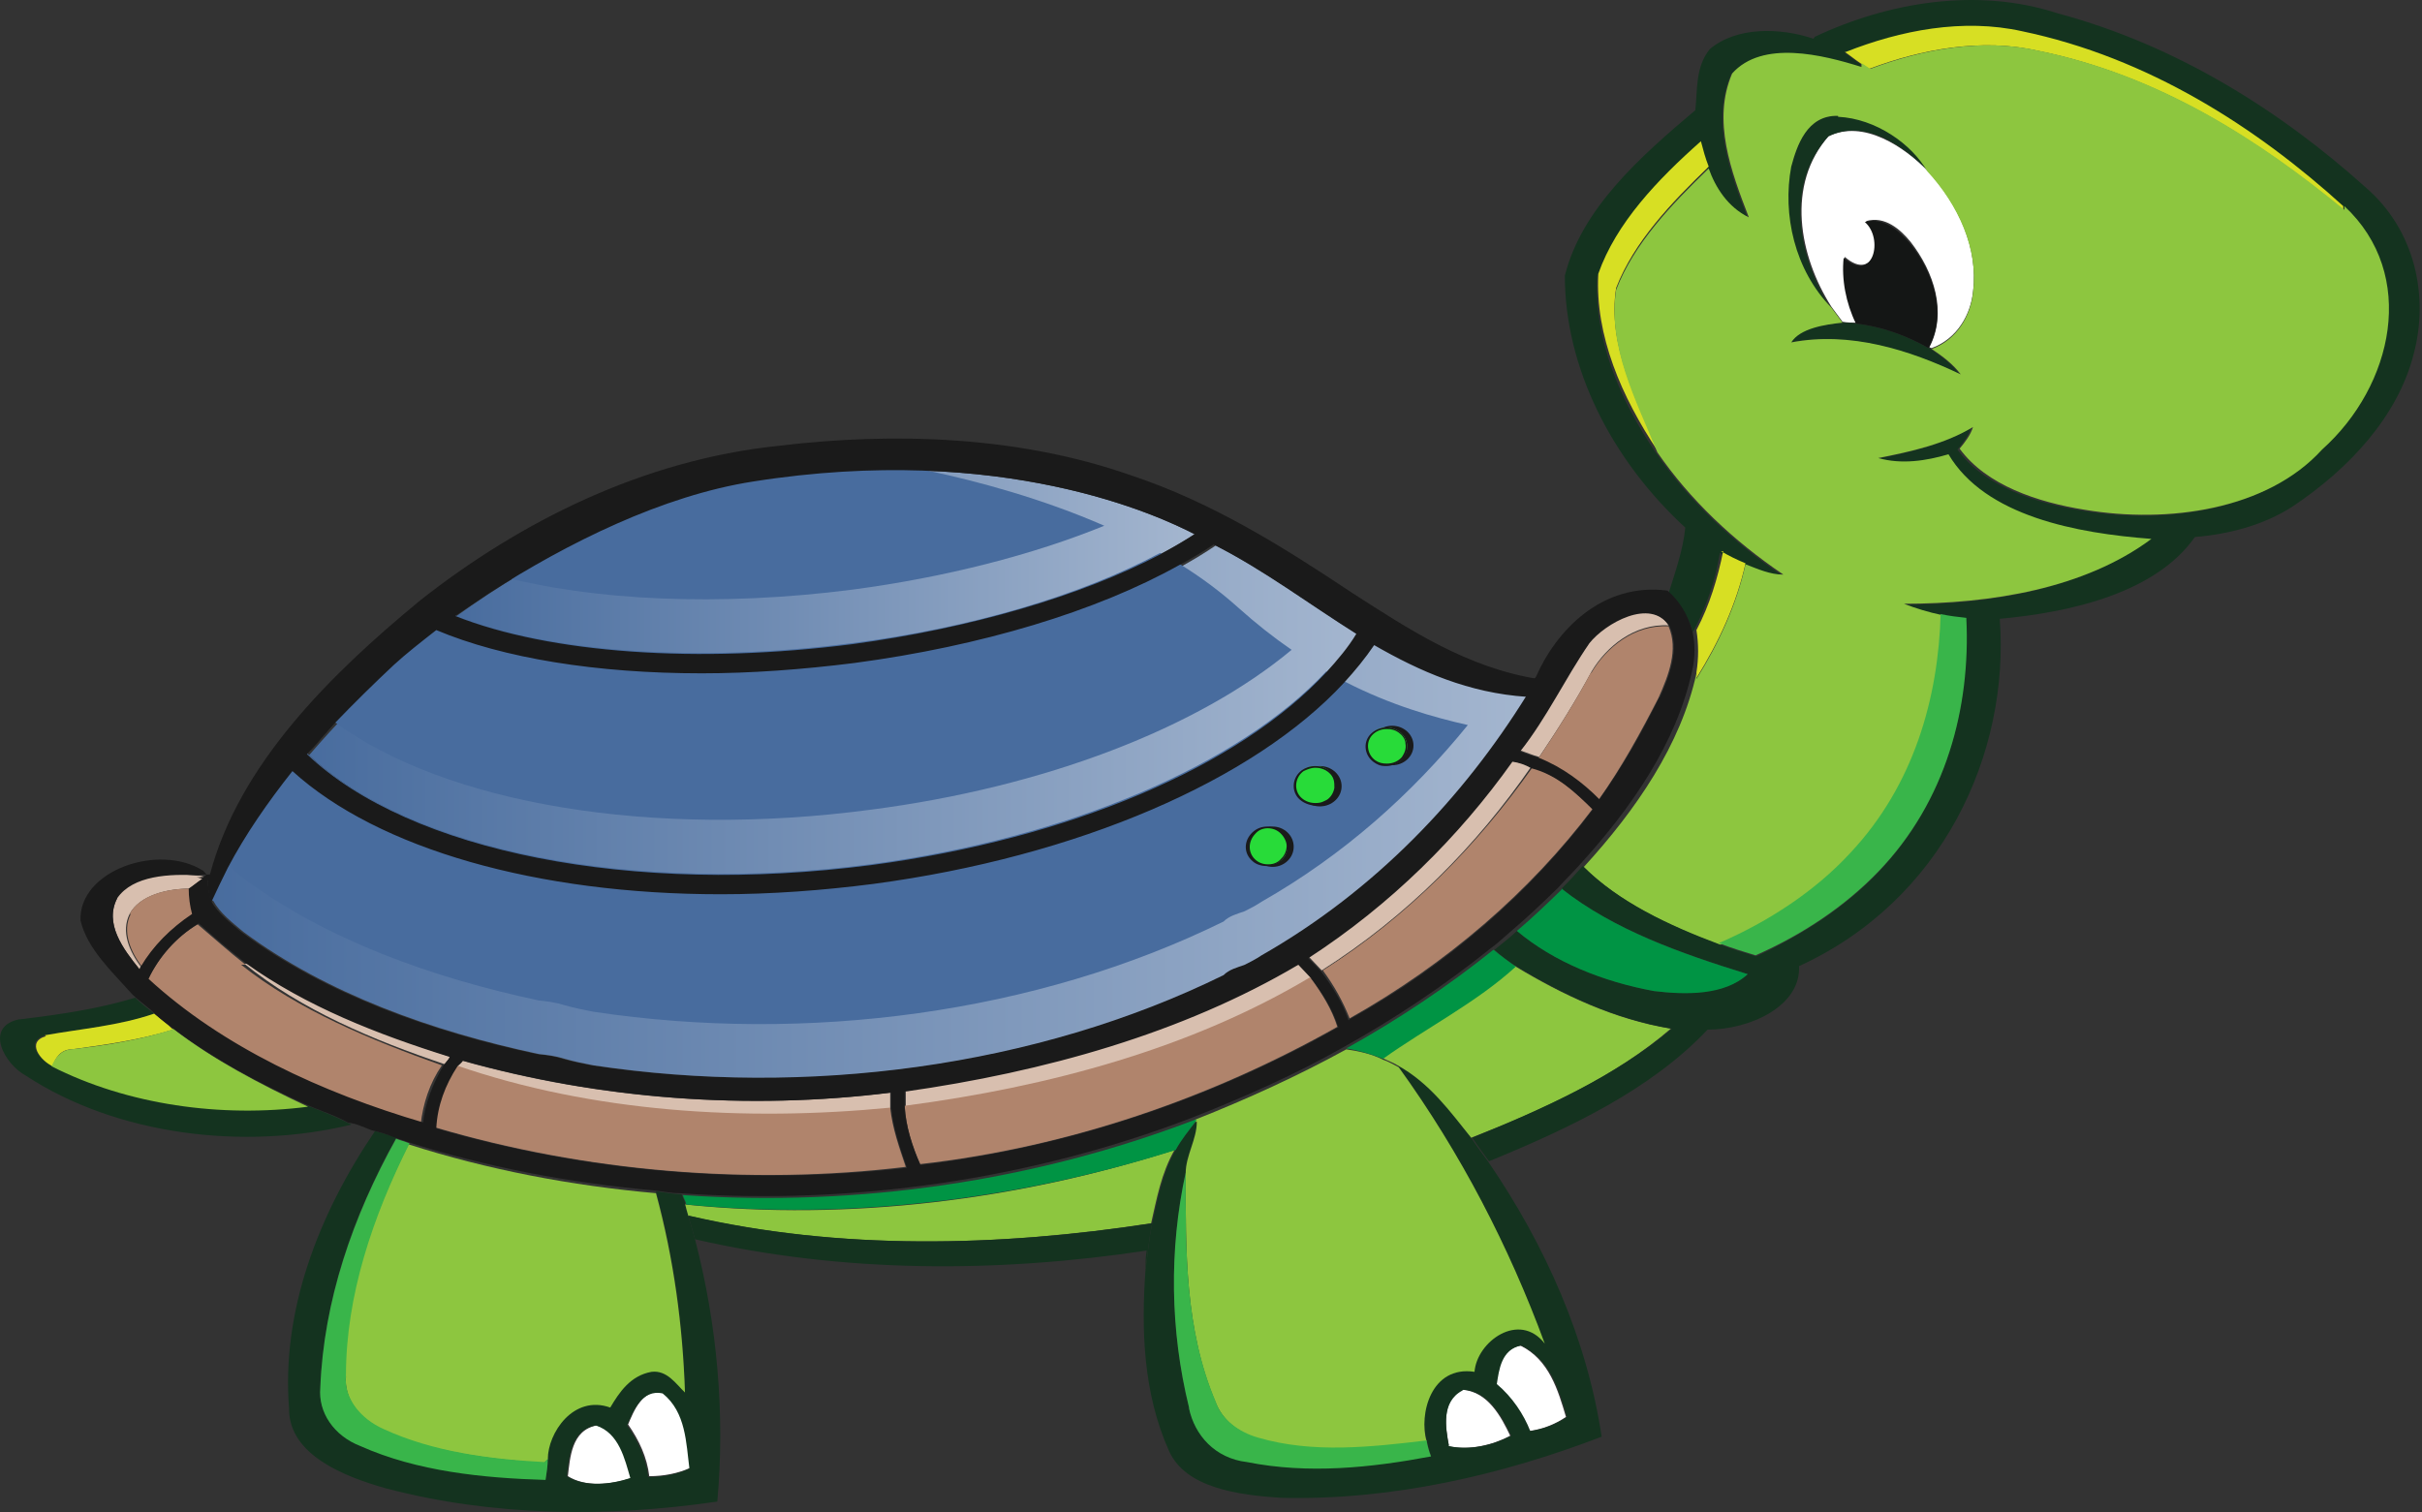 <?xml version="1.0" encoding="UTF-8"?>
<svg width="820px" height="512px" viewBox="0 0 820 512" version="1.1" xmlns="http://www.w3.org/2000/svg" xmlns:xlink="http://www.w3.org/1999/xlink">
    <rect x="0" y="0" width="820" height="512" fill="#333333" stroke="none"/>
    <title>turtle-right</title>
    <defs>
        <linearGradient x1="-0.085%" y1="50.202%" x2="99.831%" y2="50.202%" id="linearGradient-1">
            <stop stop-color="#A4B6CF" offset="0%"></stop>
            <stop stop-color="#486C9E" offset="100%"></stop>
        </linearGradient>
        <linearGradient x1="0.151%" y1="49.665%" x2="100%" y2="49.665%" id="linearGradient-2">
            <stop stop-color="#A4B6CF" offset="0%"></stop>
            <stop stop-color="#486C9E" offset="100%"></stop>
        </linearGradient>
        <linearGradient x1="0.106%" y1="49.655%" x2="100%" y2="49.655%" id="linearGradient-3">
            <stop stop-color="#A4B6CF" offset="0%"></stop>
            <stop stop-color="#486C9E" offset="100%"></stop>
        </linearGradient>
    </defs>
    <g id="DBSnapper" stroke="none" stroke-width="1" fill="none" fill-rule="evenodd">
        <g id="Group" transform="translate(0.01, 0)" fill-rule="nonzero">
            <g id="turtle-right">
                <g id="Group" transform="translate(409.6, 256) scale(-1, 1) translate(-409.6, -256) ">
                    <g transform="translate(150.908, 44.355)" fill="#FFFFFF" id="Path">
                        <path d="M49.397,1.874 C37.315,-4.174 23.346,5.695 15.794,13.335 C5.223,24.796 -1.573,39.758 0.314,54.402 C1.07,62.043 5.6,70.32 14.284,73.503 C14.284,73.503 14.662,73.503 15.039,73.185 C8.998,61.406 13.529,47.717 21.458,37.53 C24.856,33.391 30.142,28.616 36.56,30.526 C30.142,35.938 33.54,51.537 43.734,42.623 C44.489,50.264 42.979,57.904 39.581,64.908 C41.091,64.908 42.979,64.908 44.489,64.589 C45.622,62.998 47.132,61.087 48.265,59.496 C59.214,42.305 63.745,18.11 49.02,1.556 L49.397,1.874 Z"></path>
                        <path d="M161.91,424.324 C161.155,419.549 160.4,412.545 153.604,411.272 C143.787,416.047 140.767,426.553 138.124,435.466 C141.9,438.013 146.053,439.605 150.584,440.242 C152.849,434.511 156.624,428.781 161.91,424.324 Z"></path>
                        <path d="M177.768,445.017 C178.901,438.968 180.411,430.054 173.237,426.234 C164.553,426.871 160.023,435.466 157.002,441.833 C163.043,445.017 170.972,446.927 178.145,445.335 L177.768,445.017 Z"></path>
                        <path d="M455.652,438.013 C453.765,433.556 450.744,425.598 443.571,427.189 C435.642,433.556 435.642,444.062 434.509,452.657 C438.662,454.567 443.571,455.522 448.479,455.522 C449.234,449.155 451.877,443.425 455.652,438.013 Z"></path>
                        <path d="M476.041,455.522 C475.286,449.474 474.908,439.923 466.224,438.332 C458.295,440.878 456.408,449.792 454.52,456.159 C461.316,458.388 470,459.343 476.041,455.522 Z"></path>
                    </g>
                    <g fill="#14331F">
                        <path d="M204.836,12.484 C179.917,0.706 149.712,-4.388 122.528,4.526 C82.129,15.35 47.015,37.634 18.321,63.42 C1.331,78.064 -3.2,100.667 2.086,120.087 C7.372,140.779 23.607,158.607 43.24,171.659 C52.679,177.708 64.383,180.891 76.088,181.846 C89.302,200.629 117.619,207.314 142.161,209.543 C138.763,255.067 161.416,305.048 210.499,327.332 C215.785,327.332 220.316,325.422 225.224,324.149 C209.366,316.826 195.019,307.594 183.692,295.815 C160.661,271.939 151.977,240.104 153.865,209.861 C156.886,209.543 159.528,209.224 162.549,208.588 C167.08,207.633 171.233,206.359 175.386,204.767 C145.936,204.767 114.221,199.674 91.568,182.801 C116.864,180.891 147.824,175.161 160.284,154.15 C167.835,156.378 176.141,157.652 184.07,155.423 C172.743,153.195 161.416,150.648 151.977,144.918 C152.732,147.465 154.62,150.011 156.508,152.24 C147.447,164.655 130.079,170.386 114.221,172.933 C85.904,177.708 52.301,172.933 33.801,152.558 C9.637,130.91 1.331,93.345 26.25,70.106 C56.077,43.364 92.323,19.806 134.987,10.893 C154.998,6.436 176.141,10.893 194.642,17.896 C192.754,19.17 191.244,20.443 189.356,21.717 L189.356,22.99 C202.57,18.851 222.959,13.758 233.153,25.218 C239.949,41.136 233.53,58.327 227.489,73.926 C234.663,70.424 238.816,63.739 241.082,57.372 C242.214,54.507 242.969,51.641 243.724,48.776 C258.449,61.51 272.419,76.154 278.46,93.664 C279.593,114.675 270.909,135.367 258.449,153.513 C247.5,169.431 232.775,183.438 215.785,194.899 C220.316,194.899 224.469,192.989 228.622,191.397 C231.643,190.123 234.285,188.532 236.928,187.258 C238.439,196.49 241.459,205.404 245.99,214 C247.5,209.224 250.521,204.767 254.296,200.947 C252.031,193.625 249.388,186.303 248.633,178.663 C273.552,155.742 289.409,124.543 289.409,93.345 C283.746,70.742 264.113,53.233 245.235,37.316 C244.48,30.312 245.235,22.672 240.326,16.623 C231.265,8.983 216.54,9.301 205.213,13.121 L204.836,12.484 Z" id="Path"></path>
                        <path d="M212.765,56.417 C210.877,49.413 207.479,38.907 196.907,39.226 C184.07,39.862 171.988,48.458 166.702,57.69 C174.253,49.731 187.846,39.862 200.305,46.229 C215.03,62.784 210.499,86.978 199.55,104.169 C212.009,91.435 216.163,72.652 213.142,56.417 L212.765,56.417 Z" id="Path"></path>
                        <path d="M213.142,115.948 C210.122,111.173 201.815,109.899 195.774,109.263 C194.264,109.263 192.376,109.263 190.866,109.581 C182.182,110.536 173.498,113.72 166.325,117.858 C166.325,117.858 165.947,117.858 165.569,118.176 C161.794,120.723 158.396,123.27 155.753,126.772 C173.121,118.495 193.131,112.128 213.142,115.948 L213.142,115.948 Z" id="Path"></path>
                        <path d="M812.331,345.16 C799.116,343.568 785.901,341.658 773.442,337.838 C771.554,339.748 769.289,341.339 767.023,343.249 C778.728,347.388 791.565,348.343 804.024,350.572 C810.82,352.8 805.912,358.849 801.759,360.759 C776.085,373.811 744.37,378.268 714.92,374.448 C710.012,376.358 705.103,378.268 700.195,380.815 C736.819,389.728 779.86,384.317 810.443,364.261 C817.617,360.44 824.79,347.706 812.708,345.16 L812.331,345.16 Z" id="Path"></path>
                        <path d="M296.205,454.353 C304.889,443.211 319.237,453.717 319.992,463.904 C334.717,461.675 338.87,478.23 336.227,487.462 C335.849,489.372 335.472,490.964 334.717,492.874 C355.105,496.694 376.248,498.922 397.014,494.784 C407.963,493.51 414.759,485.552 416.647,476.638 C423.066,450.533 423.443,423.155 417.78,397.051 C417.78,391.002 414.004,385.59 414.004,379.541 C416.647,382.725 419.29,385.908 421.178,389.41 C425.709,397.369 427.219,405.964 429.107,414.241 C430.239,419.335 430.617,424.747 431.372,429.841 C432.882,450.533 432.127,471.863 423.443,491.282 C417.78,504.016 399.657,506.244 385.687,507.199 C348.309,508.154 310.93,499.559 276.95,486.507 C281.858,453.717 295.828,421.882 315.461,393.23 C317.349,390.684 319.237,388.137 321.124,385.272 C328.298,376.358 335.094,366.807 346.043,360.759 C324.9,390.047 308.665,421.563 296.583,454.353 L296.205,454.353 Z M304.134,455.627 C294.318,460.402 291.297,470.908 288.654,479.821 C292.43,482.368 296.583,483.96 301.114,484.597 C303.379,478.866 307.155,473.136 312.44,468.679 C311.685,463.904 310.93,456.9 304.134,455.627 Z M323.767,470.589 C315.083,471.226 310.553,479.821 307.532,486.188 C313.573,489.372 321.502,491.282 328.676,489.69 C329.808,483.642 331.319,474.728 324.145,470.908 L323.767,470.589 Z" id="Shape"></path>
                        <path d="M721.339,477.593 C720.961,492.555 703.216,499.877 688.491,504.016 C652.245,513.566 613.356,513.885 576.355,508.473 C573.712,478.866 576.355,448.623 583.907,419.653 C584.662,417.107 585.417,414.241 586.172,411.695 C586.549,410.421 586.927,409.148 587.305,407.556 C587.305,406.601 588.06,405.646 588.437,404.373 C591.458,404.373 594.101,403.736 597.121,403.418 C591.08,425.702 588.06,448.305 587.305,470.908 C590.325,468.042 593.346,463.267 598.631,463.904 C605.805,465.177 609.581,470.908 612.601,476.001 C625.061,471.544 633.745,484.597 633.745,493.51 C633.745,496.057 634.122,498.286 634.5,500.832 C655.643,500.196 677.919,497.967 697.175,489.372 C706.236,485.87 711.522,477.911 710.767,469.634 C709.634,440.346 699.818,411.695 685.093,385.272 C687.358,384.317 689.623,383.68 692.266,383.043 C711.522,411.376 723.981,444.166 721.339,476.956 L721.339,477.593 Z M594.856,471.863 C586.927,478.23 586.927,488.735 585.794,497.331 C589.947,499.241 594.856,500.196 599.764,500.196 C600.519,493.829 603.162,488.098 606.938,482.687 C605.05,478.23 602.029,470.271 594.856,471.863 Z M617.509,482.687 C609.581,485.233 607.693,494.147 605.805,500.514 C612.601,502.743 621.285,503.698 627.326,499.877 C626.571,493.829 626.193,484.278 617.509,482.687 Z" id="Shape"></path>
                    </g>
                    <g transform="translate(25.872, 8.733)" id="Path">
                        <path d="M168.392,8.845 C149.892,1.523 128.748,-2.615 108.737,1.841 C66.073,10.755 29.45,34.313 0,61.054 L0,62.328 C29.072,38.452 62.675,16.804 103.074,8.527 C122.33,4.07 142.718,7.89 160.463,14.575 C161.596,13.939 162.351,13.302 163.484,12.665 C165.372,11.392 166.882,10.119 168.77,8.845 L168.392,8.845 Z" fill="#D7DF23"></path>
                        <path d="M252.21,83.976 C246.169,66.785 232.2,52.141 217.475,39.088 C216.72,41.953 215.965,44.819 214.832,47.684 C227.669,60.099 240.129,73.152 246.169,88.751 C249.19,107.852 239.373,126.316 232.2,143.825 C244.282,125.679 253.343,104.987 252.21,83.976 L252.21,83.976 Z" fill="#D7DF23"></path>
                        <path d="M210.679,177.889 C208.036,179.48 205.393,180.754 202.372,182.027 C205.393,195.716 211.434,208.769 218.985,220.866 C218.985,220.547 218.985,219.592 218.985,218.956 C218.23,214.18 218.23,209.405 218.985,204.63 C214.454,196.035 211.811,187.121 209.924,177.889 L210.679,177.889 Z" fill="#D7DF23"></path>
                        <path d="M280.15,318.599 C264.292,328.15 246.925,336.427 227.669,339.61 C246.547,355.846 270.711,366.988 295.252,376.539 C302.426,367.625 309.222,358.074 320.171,352.026 C321.682,351.071 323.569,350.434 325.457,349.479 C310.732,338.973 293.742,330.378 280.527,318.281 L280.15,318.599 Z" fill="#8DC63F"></path>
                        <path d="M778.152,341.839 C765.693,339.61 753.233,338.655 741.151,334.517 C738.886,336.427 736.621,338.018 734.733,339.929 C746.06,343.43 757.386,345.022 769.091,346.614 C772.866,346.614 774.754,349.797 775.509,352.344 C779.663,350.434 784.571,344.067 777.775,342.157 L778.152,341.839 Z" fill="#D7DF23"></path>
                        <path d="M561.433,399.142 C505.554,404.872 448.164,397.55 395.683,380.677 C400.214,388.636 401.724,397.231 403.612,405.508 C455.338,413.467 509.329,414.741 560.3,402.962 C560.677,401.688 561.055,400.415 561.433,398.823 L561.433,399.142 Z" fill="#8DC63F"></path>
                    </g>
                    <g transform="translate(10.392, 15.337)" fill="#8DC63F">
                        <path d="M178.586,6.061 L178.586,7.335 C191.8,3.196 212.189,-1.898 222.383,9.563 C229.179,25.48 222.76,42.671 216.719,58.27 C223.893,54.769 228.046,48.083 230.312,41.716 C243.149,54.132 255.608,67.184 261.649,82.783 C264.67,101.884 254.853,120.349 247.679,137.858 C236.73,153.775 222.005,167.783 205.015,179.243 C209.546,179.243 213.699,177.333 217.852,175.741 C220.872,189.43 226.913,202.483 234.465,214.58 C234.465,214.262 234.465,213.307 234.465,212.67 C239.751,236.864 254.853,258.831 272.598,278.25 C260.516,290.347 243.526,298.306 226.536,304.673 C209.546,297.351 193.688,286.845 181.984,274.111 C160.463,251.19 152.156,221.584 151.401,192.932 C155.932,191.977 160.085,190.704 164.238,189.112 C134.789,189.112 103.074,184.018 80.42,167.146 C105.717,165.236 136.676,159.506 149.136,138.494 C156.687,140.723 164.994,141.996 172.922,139.768 C161.595,137.539 150.269,134.993 140.83,129.262 C141.585,131.809 143.473,134.356 145.36,136.584 C136.299,149 118.931,154.73 103.074,157.277 C74.757,162.052 41.154,157.277 22.653,136.903 C-1.511,115.255 -9.817,77.69 15.102,54.45 L15.102,55.724 C44.174,31.847 77.777,10.2 118.176,1.923 C137.432,-2.534 157.82,1.286 175.565,7.971 C176.698,7.335 177.453,6.698 178.586,6.061 Z M186.514,24.207 C173.677,24.844 161.595,33.439 156.31,42.671 C145.738,54.132 138.942,69.094 140.83,83.738 C141.585,91.379 146.116,99.656 154.799,102.839 C151.024,105.386 147.626,107.933 144.983,111.435 C162.351,103.158 182.361,96.791 202.372,100.611 C199.352,95.836 191.045,94.562 185.004,93.926 C186.137,92.334 187.647,90.424 188.78,88.832 C201.239,76.098 205.393,57.315 202.372,41.08 C200.484,34.076 197.086,23.57 186.514,23.889 L186.514,24.207 Z" id="Shape"></path>
                        <path d="M750.212,333.006 C736.62,343.511 720.763,351.789 704.528,359.429 C733.977,363.249 765.692,358.792 791.367,345.74 C790.234,343.193 788.346,340.328 784.948,340.01 C773.244,338.736 761.539,336.826 750.59,333.324 L750.212,333.006 Z" id="Path"></path>
                        <path d="M404.367,363.886 C386.622,356.882 369.254,348.923 353.019,340.01 C348.488,340.646 344.335,341.601 340.559,343.511 C338.671,344.148 337.161,345.103 335.273,346.058 C314.13,375.346 297.895,406.863 285.813,439.653 C294.497,428.511 308.844,439.016 309.599,449.204 C324.324,446.975 328.477,463.529 325.834,472.761 C344.712,475.308 364.346,477.218 382.846,471.806 C389.642,469.896 394.928,465.439 397.193,459.709 C407.765,434.878 407.387,408.136 407.387,382.032 C407.387,375.983 403.612,370.571 403.612,364.523 L404.367,364.523 L404.367,363.886 Z" id="Path"></path>
                        <path d="M692.068,450.795 C692.068,423.736 683.007,396.994 670.547,372.163 C643.74,380.758 615.423,386.17 586.729,388.717 C580.688,411.002 577.667,433.604 576.912,456.207 C579.933,453.342 582.953,448.567 588.239,449.204 C595.413,450.477 599.188,456.207 602.209,461.301 C614.668,456.844 623.352,469.896 623.352,478.81 C623.352,478.81 624.485,479.765 624.485,480.083 C642.985,478.81 662.241,476.582 678.853,468.941 C686.782,465.439 692.446,458.436 691.691,450.795 L692.068,450.795 Z" id="Path"></path>
                    </g>
                    <path d="M187.846,75.199 C181.427,73.289 176.141,78.383 172.743,82.203 C164.437,92.39 159.906,106.398 166.325,117.858 C173.498,113.72 182.182,110.536 190.866,109.581 C194.264,102.577 195.774,94.619 195.019,87.297 C184.825,96.21 181.427,80.611 187.846,75.199 L187.846,75.199 Z" id="Path" fill="#141615"></path>
                    <path d="M281.481,217.501 C276.195,210.816 260.715,201.902 254.296,211.771 C266.001,211.134 275.44,219.093 280.348,227.37 C285.634,237.239 291.675,246.79 298.093,256.34 C300.359,255.703 302.624,254.748 304.512,254.112 C295.45,242.333 289.409,229.28 281.103,217.501 L281.481,217.501 Z" id="Path" fill="#D8BFAF"></path>
                    <path d="M307.155,257.613 C304.889,258.25 302.624,258.887 300.736,259.524 L300.736,259.524 C319.237,286.265 342.645,310.141 371.717,328.605 C373.228,327.014 374.738,325.422 376.248,323.83 C348.309,305.684 325.278,282.763 307.155,257.295 L307.155,257.613 Z" id="Path" fill="#D8BFAF"></path>
                    <path d="M779.86,304.093 C774.575,296.134 762.115,295.497 752.299,296.452 C751.543,296.452 750.411,296.77 749.656,297.089 C751.543,298.044 753.431,299.636 754.941,300.909 C762.493,300.909 771.932,303.137 775.33,309.504 C778.35,315.553 775.33,322.238 771.554,327.332 C771.554,327.332 771.554,327.969 771.932,328.287 C777.595,321.283 784.014,312.688 779.483,304.093 L779.86,304.093 Z" id="Path" fill="#D8BFAF"></path>
                    <path d="M736.819,326.377 L735.308,326.377 C714.92,340.384 691.134,349.935 666.592,357.894 C667.347,358.849 668.103,359.485 668.48,360.44 C693.022,352.163 717.185,341.976 736.441,326.377 L736.819,326.377 Z" id="Path" fill="#D8BFAF"></path>
                    <path d="M512.925,369.354 C465.73,362.669 418.913,349.616 379.646,326.377 C378.136,327.969 376.626,329.56 375.116,331.152 C415.515,355.347 463.842,368.399 512.548,374.766 C512.548,373.174 512.548,371.264 512.548,369.672 L512.925,369.354 Z" id="Path" fill="#D8BFAF"></path>
                    <path d="M662.817,359.167 C616.377,372.219 566.539,376.039 517.833,369.991 C517.833,371.901 517.833,373.493 517.833,375.403 C566.916,380.178 618.642,376.995 664.704,361.077 C664.327,360.44 663.194,359.485 662.817,359.167 L662.817,359.167 Z" id="Path" fill="#D8BFAF"></path>
                    <path d="M280.348,227.689 C275.44,219.412 266.001,211.453 254.296,212.09 C250.898,220.048 254.296,228.644 257.694,236.284 C263.735,248.063 270.154,259.842 278.082,270.984 C283.746,265.254 290.542,260.16 298.471,256.977 C292.052,247.426 286.011,237.876 280.725,228.007 L280.348,227.689 Z" id="Path" fill="#B0846C"></path>
                    <path d="M300.736,259.842 C292.052,262.07 286.011,268.437 279.97,273.849 C301.114,301.864 329.431,326.377 362.278,344.841 C364.544,339.111 367.564,333.699 371.34,328.605 C342.268,310.141 318.859,285.947 300.359,259.842 L300.736,259.842 Z" id="Path" fill="#B0846C"></path>
                    <path d="M775.33,309.504 C771.932,303.137 762.87,300.909 754.941,300.909 C754.941,303.774 754.941,306.639 753.809,309.504 C760.982,314.28 767.401,320.328 771.177,327.332 C774.952,322.238 777.973,315.553 774.952,309.504 L775.33,309.504 Z" id="Path" fill="#B0846C"></path>
                    <path d="M769.289,331.789 C765.513,324.467 759.85,317.463 752.299,313.006 C747.013,317.463 741.727,322.238 736.063,326.695 L737.574,326.695 C718.318,341.976 693.777,352.163 669.613,360.759 C673.766,366.807 676.031,373.811 676.786,380.815 C711.522,370.628 744.747,355.028 770.044,332.107 L769.289,331.789 Z" id="Path" fill="#B0846C"></path>
                    <path d="M375.493,331.152 C371.717,336.246 368.319,341.658 366.432,347.706 C408.718,371.583 457.046,388.455 507.639,394.185 C510.66,387.818 512.548,381.133 512.925,374.448 C464.22,368.081 415.892,355.028 375.493,330.834 L375.493,331.152 Z" id="Path" fill="#B0846C"></path>
                    <path d="M671.878,381.77 C671.878,374.448 668.858,367.444 664.704,360.759 C618.642,376.676 566.916,379.86 517.833,375.084 C517.078,382.088 514.813,388.455 512.548,395.14 C565.784,401.507 621.285,396.732 671.878,381.77 L671.878,381.77 Z" id="Path" fill="#B0846C"></path>
                    <path d="M749.278,296.134 C750.033,296.134 751.543,296.134 751.921,296.452 C761.738,295.815 774.197,296.452 779.483,304.093 C784.014,312.688 777.595,321.283 771.932,328.287 C771.932,328.287 771.932,327.65 771.554,327.332 C767.401,320.328 761.36,314.28 754.186,309.504 C754.941,306.639 755.319,303.774 755.319,300.909 C753.431,299.636 751.921,298.362 750.033,297.089 C750.033,297.089 749.278,297.089 748.9,297.407 C748.9,299.954 748.523,302.501 747.768,305.048 C745.502,309.186 741.349,312.37 737.574,315.553 C709.257,336.564 673.388,349.298 637.52,356.939 C634.5,357.257 631.857,357.575 628.836,358.53 C625.438,359.485 622.418,360.122 619.02,360.759 C546.906,371.583 469.128,361.395 405.698,330.197 C403.81,328.287 401.167,327.65 398.524,326.695 C396.636,325.74 394.749,324.785 392.861,323.512 C354.35,301.546 324.522,270.029 303.001,235.329 C301.869,233.101 301.114,231.19 299.226,229.28 C292.43,213.681 276.95,197.127 254.674,199.992 C250.521,203.494 247.878,208.269 246.367,213.045 C245.235,217.82 245.235,222.595 246.367,227.37 C251.653,251.565 266.756,273.531 284.501,292.95 C286.766,295.497 289.409,298.044 291.675,300.591 C296.583,305.366 301.869,310.459 307.155,314.916 C309.798,317.145 312.063,319.373 314.706,321.283 C330.186,333.699 346.798,344.841 364.544,354.71 C380.779,363.942 398.147,371.583 415.892,378.586 C469.883,399.279 529.915,408.193 589.192,404.054 C592.213,404.054 594.856,403.418 597.876,403.099 C626.571,400.552 654.888,395.14 681.695,386.545 C683.205,385.908 684.715,385.59 686.225,384.953 C688.491,383.998 690.756,383.362 693.399,382.725 C696.042,381.77 698.307,380.496 701.328,380.178 C705.859,377.631 711.144,376.039 716.053,373.811 C732.288,366.489 748.145,357.894 761.738,347.388 C764.003,345.796 766.268,343.886 768.156,341.976 C770.421,340.066 772.687,338.474 774.575,336.564 C781.371,328.924 789.677,321.283 791.942,311.733 C792.698,294.86 765.513,285.31 750.411,294.86 L749.278,296.134 Z M257.317,236.284 C253.919,228.644 250.521,220.048 253.919,212.09 C260.337,202.221 275.817,211.134 281.103,217.82 C289.409,229.917 295.45,242.969 304.512,254.43 C302.246,255.385 300.359,256.022 298.093,256.658 C290.164,259.842 283.368,264.936 277.705,270.666 C269.776,259.524 263.358,248.063 257.317,235.966 L257.317,236.284 Z M362.278,345.16 C329.431,327.014 301.114,302.182 279.97,274.168 C285.634,268.437 292.052,262.389 300.736,260.16 L300.736,260.16 C303.001,258.887 304.889,258.25 307.155,257.932 C325.278,283.4 348.309,306.321 376.248,324.467 C374.738,326.059 373.228,327.65 371.717,329.242 C367.942,334.336 364.544,339.748 362.656,345.478 L362.278,345.16 Z M366.054,348.025 C367.942,341.976 371.34,336.564 375.116,331.471 C376.626,329.879 378.136,328.287 379.646,326.695 C418.913,349.935 465.73,362.987 512.925,369.672 C512.925,371.264 512.925,373.174 512.925,374.766 C512.548,381.451 510.282,388.137 507.639,394.504 C457.046,388.455 408.718,371.901 366.432,348.025 L366.054,348.025 Z M512.17,395.459 C514.435,388.773 516.701,382.406 517.456,375.403 C517.456,373.493 517.456,371.901 517.456,369.991 C565.784,376.039 615.999,372.219 662.439,359.167 C662.817,359.804 663.949,360.759 664.327,361.077 C668.48,367.444 671.123,374.448 671.501,382.088 C620.53,397.051 565.406,401.507 512.17,395.459 L512.17,395.459 Z M676.031,380.496 C675.276,373.493 672.633,366.807 668.858,360.44 C668.103,359.485 667.347,358.849 666.97,357.894 C691.511,350.253 715.675,340.703 735.686,326.377 C741.349,321.92 747.013,317.145 751.921,312.688 C759.85,317.463 765.513,324.149 768.911,331.471 C743.992,354.392 710.389,369.991 675.654,380.178 L676.031,380.496 Z" id="Shape" fill="#1A1A1A"></path>
                    <g transform="translate(153.315, 207.633)" fill="#39B54A" id="Path">
                        <path d="M8.856,0.318 C5.835,0.955 3.193,1.273 0.172,1.592 C-1.338,31.835 6.968,63.67 29.999,87.546 C41.326,99.325 55.673,108.876 71.531,115.879 C75.684,114.606 79.837,113.332 83.991,111.741 C67,104.419 51.143,93.913 39.438,81.179 C17.917,58.258 9.611,28.651 8.856,0 L8.856,0.318 Z"></path>
                        <path d="M531.777,177.957 C530.267,178.594 528.757,178.912 527.247,179.549 C539.706,204.38 548.768,231.122 548.768,258.181 C549.523,265.822 543.859,272.825 535.931,276.327 C519.318,283.968 500.062,286.514 481.562,287.47 C481.562,287.47 480.429,286.514 480.429,286.196 C480.429,288.743 480.807,290.971 481.184,293.518 C502.328,292.881 524.604,290.653 543.859,282.058 C552.921,278.556 558.207,270.597 557.451,262.32 C556.319,233.032 546.502,204.38 531.777,177.957 L531.777,177.957 Z"></path>
                        <path d="M263.332,269.005 C269.75,242.901 270.128,215.523 264.464,189.418 C264.464,215.523 264.842,242.264 254.27,267.095 C252.383,272.825 246.719,277.282 239.923,279.192 C221.423,284.604 201.789,282.376 182.911,280.147 C182.534,282.058 182.156,283.649 181.401,285.559 C201.789,289.38 222.933,291.608 243.699,287.47 C254.648,286.196 261.444,278.237 263.332,269.324 L263.332,269.005 Z"></path>
                    </g>
                    <g transform="translate(210.098, 293.269)" fill="#14331F" id="Path">
                        <path d="M80.444,7.64 C77.801,5.094 75.536,2.547 73.271,0 C61.189,12.097 44.198,20.056 27.208,26.423 C23.055,28.015 18.902,29.288 14.749,30.562 C9.84,31.835 5.31,33.745 0.024,33.745 C-0.731,47.434 16.636,55.393 30.984,55.393 C50.239,75.767 77.801,88.819 104.986,99.962 C106.873,97.415 108.761,94.868 110.649,92.003 C86.485,82.134 62.321,71.31 43.066,55.074 C62.321,51.891 79.689,43.614 95.547,34.063 C98.19,32.472 100.832,30.562 103.098,28.333 C100.455,26.105 97.812,24.195 95.547,21.966 C83.087,32.472 66.097,39.157 49.107,42.34 C38.535,43.614 25.32,43.614 17.392,36.61 C39.668,29.606 62.699,21.648 80.444,7.64 Z"></path>
                        <path d="M375.697,118.426 C324.726,130.205 270.735,128.932 219.009,120.973 C220.142,126.066 220.519,131.478 221.274,136.572 C221.274,134.343 221.274,132.433 220.897,130.205 C271.49,137.845 323.971,137.845 373.809,126.385 C374.564,123.838 375.319,120.973 376.074,118.426 L375.697,118.426 Z"></path>
                    </g>
                    <g transform="translate(227.489, 300.909)" fill="#009444" id="Path">
                        <path d="M63.053,0 C45.307,14.007 22.654,21.966 0,28.97 C7.929,36.292 21.143,35.973 31.715,34.7 C49.083,31.517 65.696,24.831 78.155,14.326 C72.869,9.869 67.583,4.775 62.675,0 L63.053,0 Z"></path>
                        <path d="M135.922,54.119 C118.176,44.251 101.564,33.108 86.084,20.693 C83.818,22.603 81.176,24.513 78.533,26.423 C91.747,38.52 108.737,47.116 123.462,57.621 C127.615,56.029 131.769,54.756 135.922,54.119 Z"></path>
                        <path d="M360.57,103.782 C301.293,107.92 241.261,99.007 187.27,78.314 L186.515,78.314 C189.158,81.816 191.801,84.999 193.689,88.501 C246.169,105.055 303.559,112.377 359.438,106.965 C359.438,106.01 360.193,105.055 360.57,103.782 Z"></path>
                    </g>
                    <path d="M747.013,305.048 C744.747,309.186 740.594,312.37 736.819,315.553 C708.502,336.564 672.633,349.298 636.765,356.939 C633.745,357.257 631.102,357.575 628.081,358.53 C624.683,359.485 621.663,360.122 618.265,360.759 C546.15,371.583 468.373,361.395 404.943,330.197 C403.055,328.287 400.412,327.65 397.769,326.695 C395.881,325.74 393.994,324.785 392.106,323.512 C353.595,301.546 323.767,270.029 302.246,235.329 C321.88,234.056 338.492,226.734 353.972,217.82 C380.024,256.977 445.719,288.175 523.497,298.362 C540.865,300.591 558.232,301.864 575.223,301.864 C637.143,301.864 691.134,286.583 720.206,260.16 C731.533,274.168 740.972,288.812 747.768,304.729 L747.013,305.048 Z" id="Path" fill="url(#linearGradient-1)"></path>
                    <path d="M665.082,208.588 C632.989,221.322 582.774,224.823 530.67,218.138 C484.608,212.09 441.944,198.4 414.759,180.891 C426.464,174.843 479.7,149.693 564.273,163.064 C599.387,168.794 636.765,188.532 665.082,208.906 L665.082,208.588 Z" id="Path" fill="url(#linearGradient-2)"></path>
                    <path d="M714.92,255.385 C680.184,288.493 604.672,303.456 523.874,292.95 C447.985,283.081 384.177,252.52 359.258,214.955 C375.493,204.767 390.596,193.307 407.586,184.711 C435.903,203.812 479.7,218.138 529.16,224.823 C546.906,227.052 564.273,228.325 580.886,228.325 C616.377,228.325 648.092,223.232 670.745,213.681 C676.031,217.82 680.94,221.64 685.093,225.46 C695.664,235.011 705.481,245.198 714.542,255.703 L714.92,255.385 Z" id="Path" fill="url(#linearGradient-3)"></path>
                    <path d="M614.866,171.977 C589.192,156.06 532.181,154.787 532.181,154.787 C532.181,154.787 487.629,159.562 445.342,178.026 C469.506,187.895 499.333,195.535 530.67,199.674 C575.223,205.404 618.642,203.494 650.357,194.899 C636.01,185.348 623.173,177.071 614.489,171.659 L614.866,171.977 Z" id="Path" fill="#486C9E"></path>
                    <path d="M709.634,241.696 C708.502,242.651 706.991,243.606 705.859,244.561 C668.103,272.258 598.254,284.036 524.252,274.168 C465.353,266.527 413.627,246.471 381.912,220.048 C387.953,215.91 393.994,211.134 400.035,205.723 C406.076,200.311 412.494,195.535 419.668,191.078 C421.933,189.805 424.198,188.213 426.464,187.258 C453.271,201.584 490.649,212.726 531.048,217.82 C582.774,224.505 633.367,221.003 665.46,208.269 C661.684,205.723 657.908,203.176 654.133,200.629 C655.265,200.311 656.776,199.992 657.908,199.674 C676.031,212.408 695.287,227.052 710.012,241.696 L709.634,241.696 Z" id="Path" fill="#486C9E"></path>
                    <path d="M743.615,291.359 C742.86,291.995 742.104,292.95 741.349,293.587 C739.839,294.86 738.329,296.134 736.819,297.407 C708.502,318.418 672.633,331.152 636.765,338.793 C633.745,339.111 631.102,339.429 628.081,340.384 C624.683,341.339 621.663,341.976 618.265,342.613 C546.15,353.437 468.373,343.249 404.943,312.051 C403.055,310.141 400.412,309.504 397.769,308.549 C395.881,307.594 393.994,306.639 392.106,305.366 C364.166,289.448 341.135,268.756 322.257,245.516 C333.584,242.969 348.309,238.831 363.789,230.872 C366.054,229.917 367.942,228.644 370.207,227.37 C399.657,258.887 457.424,283.718 524.252,292.632 C605.05,303.137 680.562,288.175 715.298,255.067 C713.787,253.157 712.277,251.246 710.389,249.655 C711.9,248.7 713.032,247.745 714.542,246.79 C719.828,252.202 723.981,257.932 727.38,263.025 C738.329,280.535 742.482,287.857 743.992,291.04 L743.615,291.359 Z" id="Path" fill="#486C9E"></path>
                    <path d="M749.278,296.134 C749.278,296.134 748.523,296.134 748.145,296.134 C738.329,259.205 708.124,228.962 676.786,203.176 C643.184,176.753 601.652,155.742 555.589,150.966 C515.946,146.191 474.036,147.783 436.658,160.835 C408.718,170.067 384.555,185.348 361.146,200.947 C342.268,213.045 322.635,226.097 298.471,229.917 C299.981,231.827 301.114,234.056 302.246,235.966 C321.88,234.692 338.492,227.37 353.972,218.457 C356.993,222.913 360.391,227.052 364.166,231.19 C394.749,264.299 454.403,290.085 523.497,299.317 C540.865,301.546 558.232,302.819 575.223,302.819 C637.143,302.819 691.134,287.538 720.206,261.115 C728.512,271.621 736.063,282.445 742.104,293.905 C743.992,297.726 745.88,301.546 747.768,305.684 C748.523,303.137 748.9,300.591 748.9,298.044 C748.9,298.044 749.656,298.044 750.033,297.726 C750.788,297.726 751.921,297.089 752.676,297.089 C751.921,297.089 750.411,297.089 750.033,296.77 L749.278,296.134 Z M564.273,163.064 C594.856,167.839 626.948,183.756 653.755,200.947 C657.531,203.494 661.306,206.041 665.082,208.588 C632.989,221.322 582.774,224.823 530.67,218.138 C490.649,212.726 453.271,201.902 426.086,187.577 C421.933,185.348 418.157,183.12 414.759,180.891 C426.464,174.843 479.7,149.693 564.273,163.064 L564.273,163.064 Z M524.252,292.95 C457.046,284.036 399.657,259.524 370.207,227.689 C366.432,223.55 362.656,219.093 360.013,214.636 C376.248,204.449 391.351,192.989 408.341,184.393 C412.116,186.94 415.892,189.168 420.045,191.397 C447.985,206.996 486.873,218.775 529.915,224.505 C547.661,226.734 565.029,228.007 581.641,228.007 C617.132,228.007 648.847,222.913 671.501,213.363 C676.786,217.501 681.695,221.322 685.848,225.142 C692.644,231.509 699.44,238.194 705.859,244.88 C707.369,246.471 708.879,248.381 710.389,249.973 C711.9,251.883 713.787,253.793 715.298,255.385 C680.562,288.493 605.05,303.456 524.252,292.95 L524.252,292.95 Z" id="Shape" fill="#1A1A1A"></path>
                </g>
                <g id="Group" transform="translate(429.877, 286.72) scale(-1, 1) translate(-429.877, -286.72) translate(421.766, 279.893)">
                    <ellipse id="Oval" fill="#1A1A1A" cx="7.144" cy="6.827" rx="7.144" ry="6.827"></ellipse>
                    <g transform="translate(1.935, 0)">
                        <path d="M6.697,13.084 C4.911,13.084 3.125,12.231 1.935,11.093 C0.744,9.956 0.149,8.249 0.149,6.542 C0.149,4.836 1.042,3.129 2.232,1.991 C3.423,0.853 5.209,0.284 6.697,0.284 C8.185,0.284 10.269,1.138 11.459,2.276 C14.138,4.836 13.841,8.818 11.459,11.378 C10.269,12.516 8.483,13.084 6.995,13.084 L6.697,13.084 Z" id="Path" fill="#28DB39"></path>
                        <path d="M6.697,0.569 L6.697,0.569 C8.483,0.569 9.971,1.138 11.162,2.56 C13.543,5.12 13.543,8.818 11.162,11.093 C9.971,12.231 8.483,12.8 6.697,12.8 C4.911,12.8 3.423,12.231 2.232,10.809 C1.042,9.671 0.446,7.964 0.446,6.542 C0.446,5.12 1.339,3.413 2.53,2.276 C3.721,1.138 5.209,0.569 6.995,0.569 M6.995,0 C5.209,0 3.423,0.569 2.232,1.707 C-0.744,4.267 -0.744,8.533 2.232,11.378 C3.721,12.8 5.506,13.369 7.292,13.369 C9.078,13.369 10.864,12.8 12.055,11.662 C15.031,9.102 15.031,4.836 12.055,1.991 C10.566,0.569 8.781,0 6.995,0 L6.995,0 Z" id="Shape" fill="#1A1A1A"></path>
                    </g>
                </g>
                <g id="Group" transform="translate(446.099, 266.24) scale(-1, 1) translate(-446.099, -266.24) translate(437.988, 259.413)">
                    <ellipse id="Oval" fill="#1A1A1A" cx="7.355" cy="6.827" rx="7.355" ry="6.827"></ellipse>
                    <g transform="translate(1.552, 0)">
                        <path d="M7.335,13.084 C5.803,13.084 4.271,12.516 3.045,11.662 C1.513,10.524 0.593,9.102 0.287,7.396 C0.287,5.689 0.287,3.982 1.819,2.56 C3.045,0.853 5.19,0 7.335,0 C9.48,0 10.399,0.569 11.625,1.422 C14.69,3.698 15.302,7.68 12.851,10.524 C11.625,12.231 9.48,13.084 7.335,13.084 Z" id="Path" fill="#28DB39"></path>
                        <path d="M7.335,0 L7.335,0.569 C8.867,0.569 10.093,1.138 11.319,1.707 C14.077,3.698 14.69,7.68 12.545,10.24 C11.319,11.662 9.48,12.516 7.335,12.516 C5.19,12.516 4.577,11.947 3.351,11.378 C2.126,10.524 1.206,9.102 0.9,7.396 C0.9,5.689 0.9,4.267 2.126,2.844 C3.351,1.422 5.19,0.569 7.335,0.569 L7.335,0 M7.335,0 C5.19,0 3.045,0.853 1.513,2.56 C-0.939,5.404 -0.326,9.671 2.738,11.947 C3.964,12.8 5.496,13.369 7.335,13.369 C9.174,13.369 11.625,12.516 13.157,10.809 C15.609,7.964 14.996,3.698 11.932,1.422 C10.706,0.569 9.174,0 7.335,0 L7.335,0 Z" id="Shape" fill="#1A1A1A"></path>
                    </g>
                </g>
                <g id="Group" transform="translate(470.432, 252.587) scale(-1, 1) translate(-470.432, -252.587) translate(462.321, 245.76)">
                    <ellipse id="Oval" fill="#1A1A1A" cx="7.218" cy="6.687" rx="7.218" ry="6.687"></ellipse>
                    <g transform="translate(2.124, 0.557)">
                        <path d="M6.898,12.817 C4.793,12.817 2.688,11.981 1.485,10.31 C-0.921,7.523 -0.32,3.622 2.688,1.393 C3.891,0.557 5.395,0 6.898,0 C9.004,0 11.109,0.836 12.312,2.508 C13.515,3.901 13.816,5.573 13.515,7.245 C13.515,8.916 12.312,10.31 10.808,11.424 C9.605,12.26 8.101,12.817 6.598,12.817 L6.898,12.817 Z" id="Path" fill="#28DB39"></path>
                        <path d="M6.898,0.557 L6.898,0.557 C9.004,0.557 10.808,1.393 12.011,2.786 C14.116,5.294 13.515,9.195 10.808,11.146 C9.605,11.981 8.402,12.26 6.898,12.26 C4.793,12.26 2.988,11.424 1.785,10.031 C0.883,8.638 0.282,7.245 0.582,5.573 C0.582,3.901 1.785,2.508 2.988,1.672 C4.191,0.836 5.395,0.557 6.898,0.557 M6.898,0 C5.395,0 3.891,0.557 2.688,1.393 C-0.32,3.622 -0.921,7.802 1.485,10.588 C2.988,12.26 5.094,13.096 7.199,13.096 C9.304,13.096 10.207,12.539 11.41,11.703 C14.417,9.474 15.019,5.294 12.613,2.508 C11.109,0.836 9.004,0 6.898,0 L6.898,0 Z" id="Shape" fill="#1A1A1A"></path>
                    </g>
                </g>
            </g>
        </g>
    </g>
</svg>